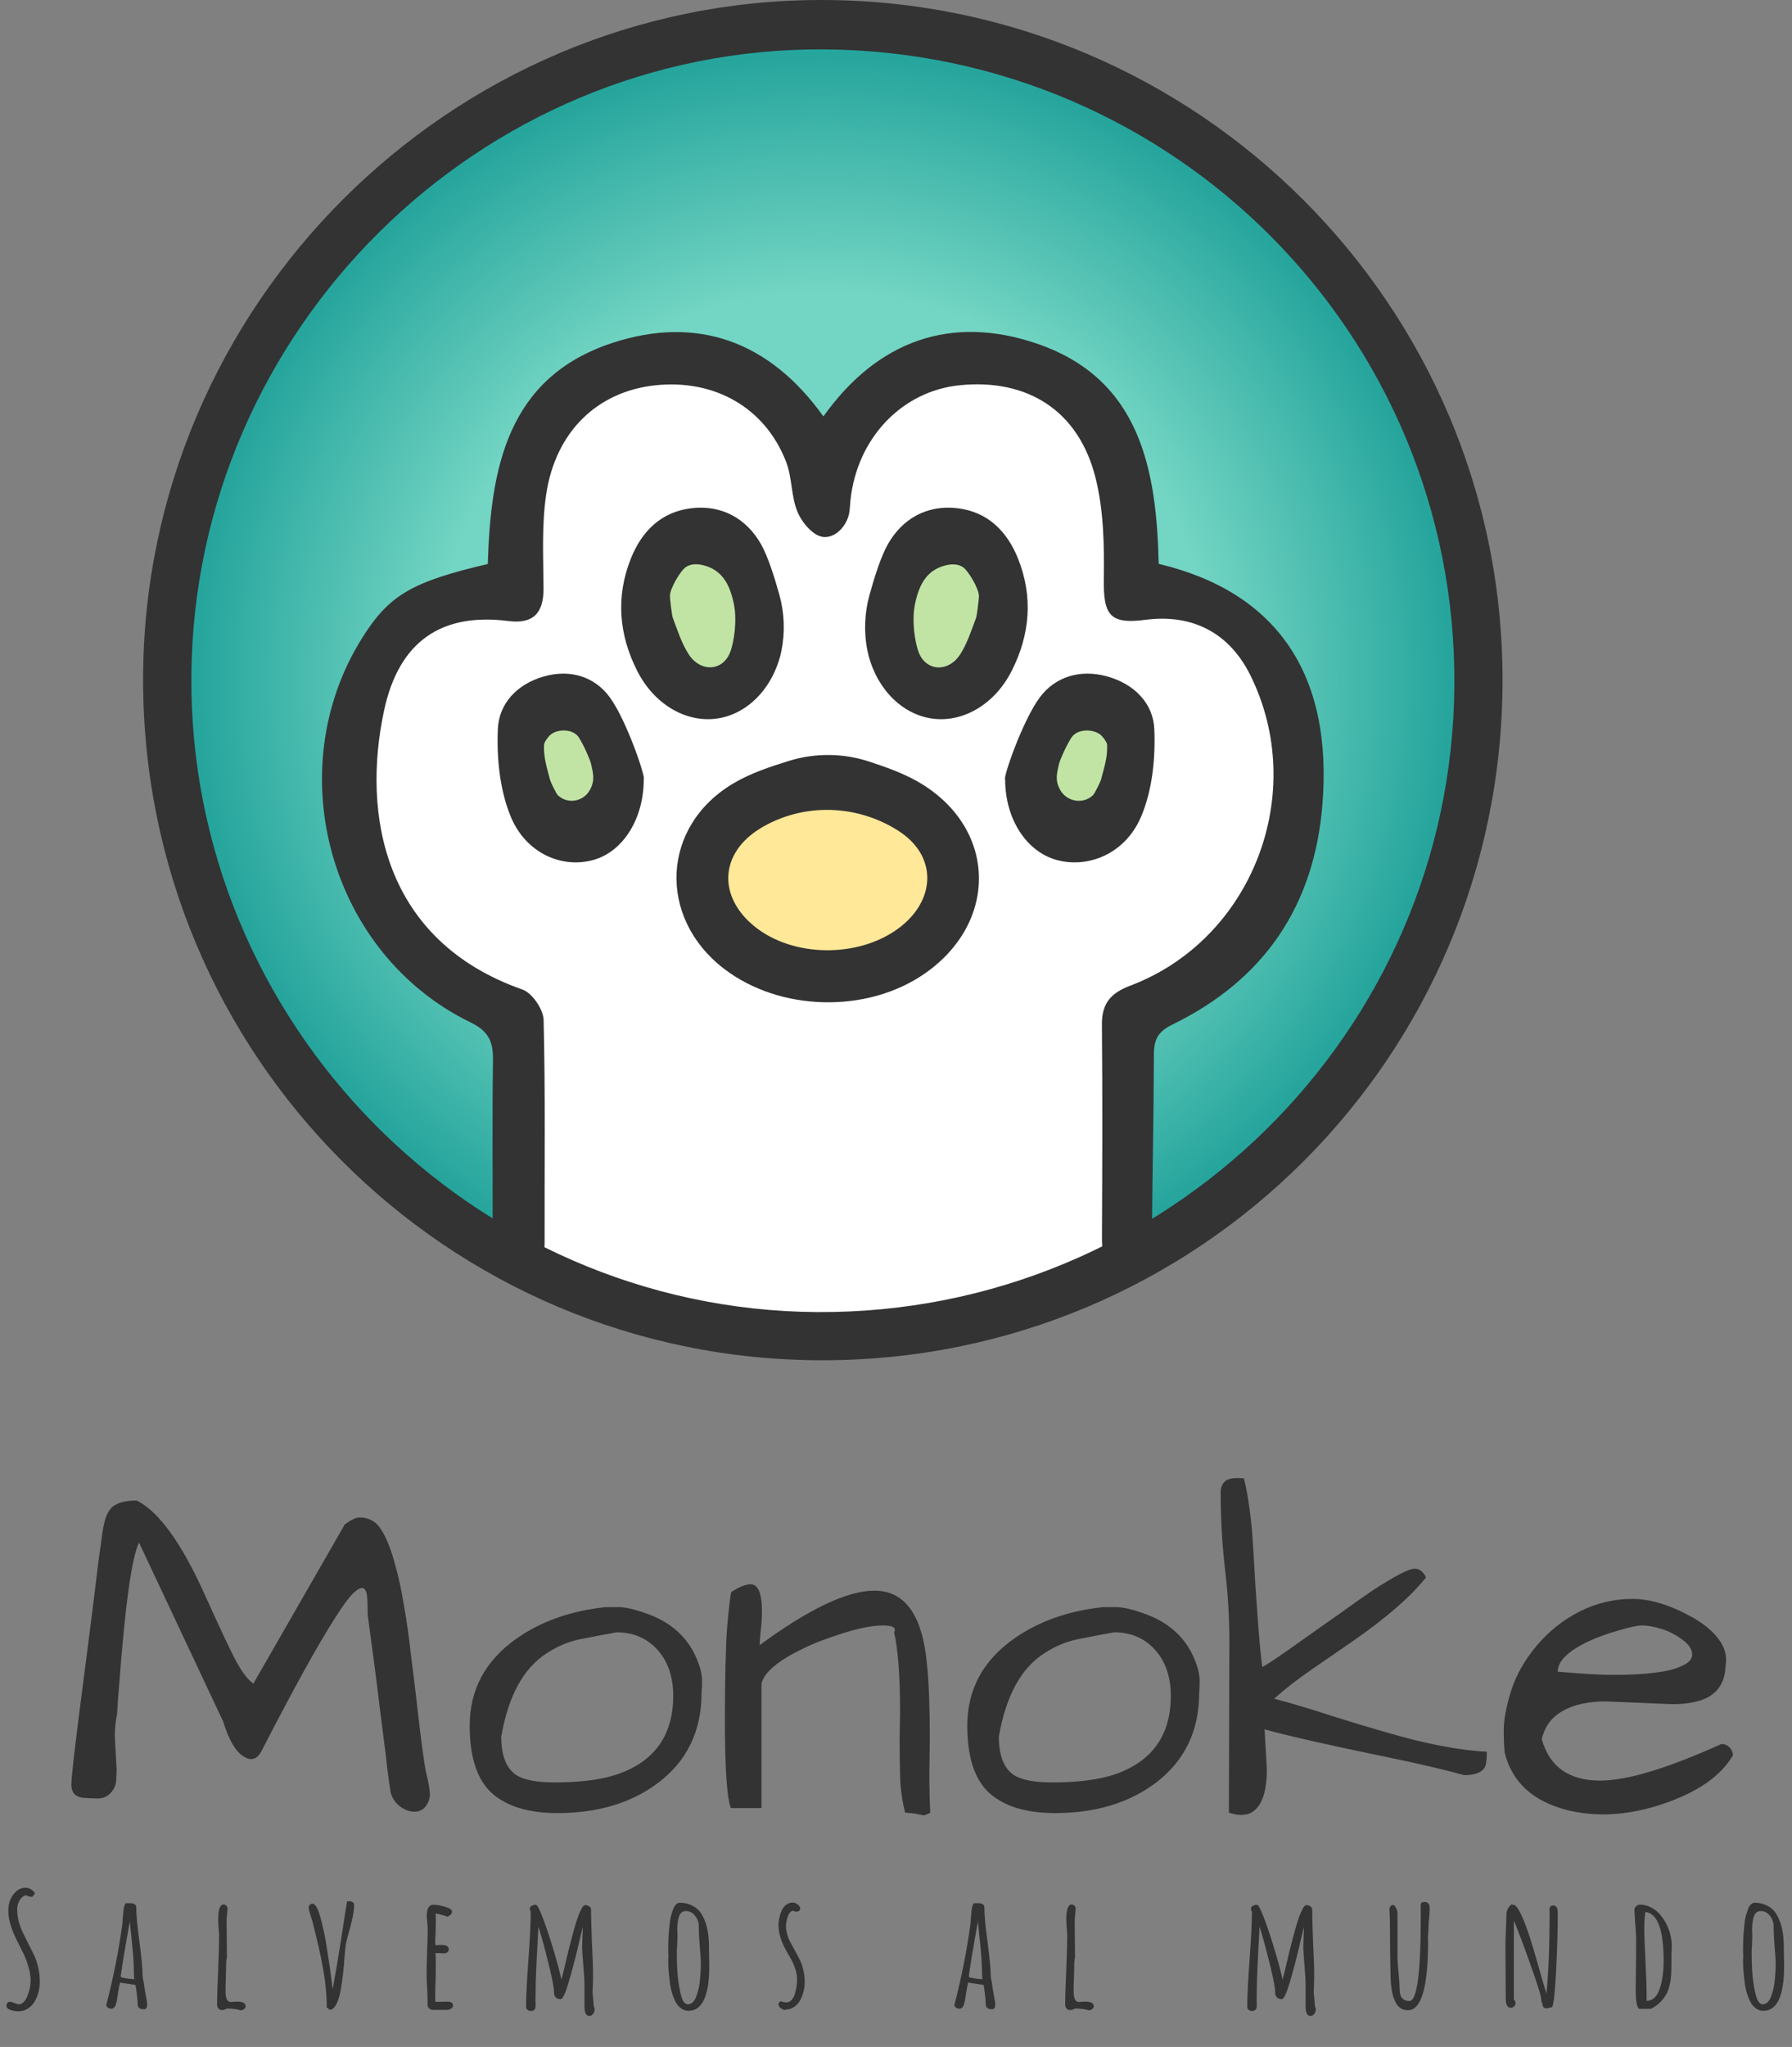 <svg width="551" height="629" viewBox="0 0 551 629" fill="none" xmlns="http://www.w3.org/2000/svg">
  <rect x="0" y="0" width="551" height="629" fill="#808080" stroke="none"/>
  <path
    d="M35.297 533.516L35.859 543.781C35.859 544.344 35.812 545.375 35.719 546.875C35.719 548.375 35.156 549.734 34.031 550.953C33 552.078 31.688 552.641 30.094 552.641C28.594 552.641 27.422 552.594 26.578 552.5C23.484 552.5 21.938 551.141 21.938 548.422C21.938 546.172 22.969 537.125 25.031 521.281C27.094 505.344 28.406 495.078 28.969 490.484C29.531 485.891 30 482.047 30.375 478.953C30.844 475.766 31.172 473.422 31.359 471.922C31.547 470.422 31.828 468.922 32.203 467.422C32.578 465.922 33.141 464.703 33.891 463.766C35.297 461.984 38.016 461.094 42.047 461.094C48.797 464.469 55.734 474.031 62.859 489.781C67.922 501.031 71.297 508.156 72.984 511.156C74.672 514.156 76.312 516.219 77.906 517.344L106.031 468.406C108 467 109.5 466.297 110.531 466.297C113.531 466.297 115.828 467.656 117.422 470.375C119.016 473.094 120.328 476.422 121.359 480.359C122.484 484.203 123.422 488.469 124.172 493.156C125.016 497.844 125.719 502.766 126.281 507.922C126.938 512.984 127.547 517.953 128.109 522.828C129.422 534.547 130.406 541.906 131.062 544.906C131.812 547.906 132.188 550.062 132.188 551.375C132.188 552.594 131.766 553.812 130.922 555.031C130.078 556.156 128.906 556.719 127.406 556.719C125.906 556.719 124.406 556.156 122.906 555.031C121.406 553.812 120.469 552.359 120.094 550.672C119.812 548.891 119.484 546.594 119.109 543.781C118.828 540.969 118.453 537.828 117.984 534.359C117.516 530.797 117.047 527.094 116.578 523.25C116.109 519.312 115.641 515.562 115.172 512C114.703 508.438 114.281 505.297 113.906 502.578C113.531 499.766 113.25 497.656 113.062 496.25C113.062 494.375 113.016 492.641 112.922 491.047C112.828 489.453 112.453 488.469 111.797 488.094C111.141 487.719 110.109 488.188 108.703 489.5C107.391 490.719 105.516 493.25 103.078 497.094C97.828 505.25 90.234 518.984 80.297 538.297C78.984 540.641 77.25 541.156 75.094 539.844C72.562 538.438 70.406 534.828 68.625 529.016L42.75 474.031C40.5 478.531 38.438 493.438 36.562 518.75C36.281 521.844 36.094 524.469 36 526.625C35.531 528.969 35.297 531.266 35.297 533.516ZM144.422 530.281C144.422 519.219 149.203 510.312 158.766 503.562C166.359 498.219 175.5 494.984 186.188 493.859C186.75 493.859 188.062 493.859 190.125 493.859C192.188 493.859 194.953 494.469 198.422 495.688C206.109 498.312 211.359 502.953 214.172 509.609C215.297 512.234 215.859 514.484 215.859 516.359C215.859 518.141 215.812 519.406 215.719 520.156C215.719 531.875 211.266 541.109 202.359 547.859C194.109 554.047 183.797 557.141 171.422 557.141C162.516 557.141 155.766 555.078 151.172 550.953C146.672 546.828 144.422 539.938 144.422 530.281ZM154.125 533.656C154.125 539.469 155.672 543.406 158.766 545.469C161.109 546.969 165.047 547.719 170.578 547.719C176.109 547.719 180.984 547.297 185.203 546.453C189.422 545.609 193.172 544.156 196.453 542.094C203.484 537.594 207 530.609 207 521.141C207 515.516 205.5 510.922 202.5 507.359C199.219 503.516 194.906 501.594 189.562 501.594C185.906 502.25 182.203 502.953 178.453 503.703C174.797 504.453 171.328 505.906 168.047 508.062C160.922 512.656 156.281 521.188 154.125 533.656ZM276.75 526.203C276.75 515.047 276.141 506.844 274.922 501.594C275.672 500.188 274.547 499.484 271.547 499.484C268.359 499.484 264.234 500.281 259.172 501.875C254.109 503.469 249.984 505.062 246.797 506.656C239.203 510.312 234.984 513.875 234.141 517.344V555.594H224.719C223.5 552.406 222.891 543.453 222.891 528.734C222.891 515.609 223.125 505.953 223.594 499.766C224.156 493.578 224.578 490.062 224.859 489.219C227.297 487.625 229.266 486.828 230.766 486.828C233.109 486.828 234.281 489.594 234.281 495.125C234.281 497.281 234.141 499.391 233.859 501.453C233.672 503.422 233.578 504.781 233.578 505.531C248.766 494.375 260.531 488.797 268.875 488.797C278.344 488.797 283.734 496.438 285.047 511.719C285.609 517.062 285.891 524.469 285.891 533.938L285.75 545.047C285.75 549.172 285.844 553.156 286.031 557C285.094 557.562 284.344 557.844 283.781 557.844C283.5 557.75 282.891 557.609 281.953 557.422C281.016 557.234 279.797 557.094 278.297 557C277.359 553.25 276.844 549.453 276.75 545.609C276.656 541.672 276.609 538.062 276.609 534.781L276.75 526.203ZM297.422 530.281C297.422 519.219 302.203 510.312 311.766 503.562C319.359 498.219 328.5 494.984 339.188 493.859C339.75 493.859 341.062 493.859 343.125 493.859C345.188 493.859 347.953 494.469 351.422 495.688C359.109 498.312 364.359 502.953 367.172 509.609C368.297 512.234 368.859 514.484 368.859 516.359C368.859 518.141 368.812 519.406 368.719 520.156C368.719 531.875 364.266 541.109 355.359 547.859C347.109 554.047 336.797 557.141 324.422 557.141C315.516 557.141 308.766 555.078 304.172 550.953C299.672 546.828 297.422 539.938 297.422 530.281ZM307.125 533.656C307.125 539.469 308.672 543.406 311.766 545.469C314.109 546.969 318.047 547.719 323.578 547.719C329.109 547.719 333.984 547.297 338.203 546.453C342.422 545.609 346.172 544.156 349.453 542.094C356.484 537.594 360 530.609 360 521.141C360 515.516 358.5 510.922 355.5 507.359C352.219 503.516 347.906 501.594 342.562 501.594C338.906 502.25 335.203 502.953 331.453 503.703C327.797 504.453 324.328 505.906 321.047 508.062C313.922 512.656 309.281 521.188 307.125 533.656ZM388.828 531.406L389.531 543.641C389.531 551.141 387.75 555.688 384.188 557.281C383.438 557.562 382.547 557.703 381.516 557.703C380.484 557.703 379.266 557.469 377.859 557L378 504.406C378 496.812 377.531 489.219 376.594 481.625C375.75 473.938 375.328 466.297 375.328 458.703C375.328 455.703 376.922 454.203 380.109 454.203H381.234C381.891 454.203 382.312 454.25 382.5 454.344C383.906 460.156 384.844 467.188 385.312 475.438C386.344 493.719 387.281 506 388.125 512.281C389.719 511.438 393.281 509.047 398.812 505.109C404.344 501.172 408.797 498.031 412.172 495.688C415.547 493.25 418.734 491 421.734 488.938C428.766 484.344 433.172 482.047 434.953 482.047C436.453 482.047 437.625 482.938 438.469 484.719C433.781 490.625 426.234 497.188 415.828 504.406C411.609 507.312 407.391 510.219 403.172 513.125C399.047 515.938 395.25 518.891 391.781 521.984C398.062 523.672 404.016 525.453 409.641 527.328C415.266 529.109 420.703 530.75 425.953 532.25C438.047 535.812 448.453 537.828 457.172 538.297C457.172 540.828 456.938 542.469 456.469 543.219C455.625 544.531 453.891 545.281 451.266 545.469H450.141C444.422 543.875 436.828 542.094 427.359 540.125C408.703 536.281 395.859 533.375 388.828 531.406ZM492.047 547.156C500.297 547.156 512.719 543.406 529.312 535.906C530.344 535.906 531.188 536.281 531.844 537.031C532.5 537.688 532.828 538.484 532.828 539.422C529.078 545.797 521.906 550.766 511.312 554.328C500.719 557.891 490.828 558.5 481.641 556.156C471.234 553.438 464.906 547.578 462.656 538.578C462.469 536.797 462.375 534.406 462.375 531.406C462.375 528.406 463.125 524.469 464.625 519.594C466.219 514.625 468.891 509.938 472.641 505.531C476.391 501.125 480.797 497.656 485.859 495.125C490.922 492.594 496.312 491.328 502.031 491.328C507.469 491.328 513.562 493.203 520.312 496.953C523.5 498.734 526.031 500.75 527.906 503C529.781 505.25 530.719 507.547 530.719 509.891C530.719 510.547 530.672 511.203 530.578 511.859C530.391 517.578 527.625 521.188 522.281 522.688C519.938 523.344 517.219 523.672 514.125 523.672L493.875 522.828C487.125 522.828 481.969 524.281 478.406 527.188C476.344 528.781 474.891 531.172 474.047 534.359C476.391 542.891 482.391 547.156 492.047 547.156ZM517.078 503.703C515.016 502.203 512.859 501.125 510.609 500.469C508.359 499.812 506.484 499.484 504.984 499.484C503.484 499.484 501.047 500 497.672 501.031C494.297 501.969 491.297 503.047 488.672 504.266C482.203 507.266 478.969 510.406 478.969 513.688C486.469 514.344 492.094 514.672 495.844 514.672C506.25 514.672 513.281 513.781 516.938 512C519.188 511.062 520.312 509.891 520.312 508.484C520.312 506.797 519.234 505.203 517.078 503.703Z"
    fill="#333333" />
  <path
    d="M5.72 618.056C4.568 618.056 3.576 617.848 2.744 617.432C2.232 617.144 1.976 616.808 1.976 616.424C1.976 616.04 2.072 615.736 2.264 615.512C2.456 615.256 2.728 615.128 3.08 615.128C3.4 615.128 3.864 615.256 4.472 615.512C5.144 615.768 5.56 615.896 5.72 615.896C6.328 615.896 6.872 615.64 7.352 615.128C7.864 614.584 8.264 613.88 8.552 613.016C9.128 611.416 9.416 609.976 9.416 608.696C9.416 607.32 9.192 605.88 8.744 604.376C8.328 602.84 7.752 601.352 7.016 599.912L6.248 598.376C5.448 596.776 4.824 595.512 4.376 594.584C3.96 593.656 3.592 592.648 3.272 591.56C2.792 590.024 2.552 588.536 2.552 587.096C2.552 585.944 2.744 584.856 3.128 583.832C3.544 582.808 4.152 581.944 4.952 581.24C5.752 580.472 6.744 580.088 7.928 580.088C8.504 580.088 9.064 580.264 9.608 580.616C10.152 580.936 10.536 581.352 10.76 581.864L9.944 582.872C9.112 582.872 8.488 582.712 8.072 582.392C7.496 582.456 6.984 582.744 6.536 583.256C6.12 583.736 5.8 584.296 5.576 584.936C5.384 585.544 5.288 586.152 5.288 586.76C5.288 587.976 5.448 589.224 5.768 590.504C6.12 591.752 6.568 592.936 7.112 594.056L10.472 600.776C11.016 601.928 11.448 603.224 11.768 604.664C12.088 606.104 12.248 607.544 12.248 608.984C12.248 611.096 11.736 613.08 10.712 614.936C10.168 615.896 9.464 616.648 8.6 617.192C7.736 617.768 6.776 618.056 5.72 618.056ZM44.486 617.432C43.751 617.432 43.206 617.32 42.855 617.096C42.502 616.872 42.327 616.456 42.327 615.848C42.327 614.888 42.166 613.256 41.846 610.952L41.654 609.944L36.903 609.224C36.711 609.96 36.438 611.448 36.087 613.688C35.895 615.256 35.59 616.296 35.175 616.808C34.95 617.096 34.63 617.24 34.215 617.24C33.831 617.24 33.478 617.128 33.158 616.904C32.839 616.648 32.678 616.344 32.678 615.992L32.775 615.752L32.822 615.56C34.934 607.336 36.535 599.224 37.623 591.224C37.623 591.096 37.639 590.888 37.67 590.6C37.703 590.28 37.734 589.832 37.767 589.256C37.862 588.072 37.959 587.128 38.054 586.424C38.182 585.72 38.374 585.192 38.63 584.84H40.263C40.711 584.84 41.094 584.952 41.414 585.176C41.734 585.368 41.895 585.656 41.895 586.04C41.895 588.472 42.23 592.088 42.903 596.888C43.542 601.816 43.862 605.272 43.862 607.256C43.862 607.448 43.943 607.944 44.102 608.744C44.263 609.48 44.343 609.96 44.343 610.184C44.343 610.408 44.502 611.368 44.822 613.064C45.111 614.6 45.255 615.592 45.255 616.04V616.088C45.255 616.792 44.998 617.24 44.486 617.432ZM41.319 608.216C41.222 607.736 41.175 607.144 41.175 606.44C41.175 603.56 40.919 599.88 40.407 595.4L39.926 590.408C38.55 597.928 37.606 603.608 37.094 607.448C37.575 607.768 38.983 608.024 41.319 608.216ZM74.046 617.768C72.894 617.384 71.47 617.192 69.774 617.192C69.262 617.512 68.718 617.672 68.142 617.672C67.758 617.672 67.422 617.496 67.134 617.144C66.878 616.824 66.75 616.472 66.75 616.088C66.75 613.4 66.862 609.816 67.086 605.336C67.278 600.568 67.374 597 67.374 594.632V594.296C67.182 592.28 67.086 590.776 67.086 589.784C67.086 586.744 67.646 585.224 68.766 585.224C69.086 585.224 69.358 585.352 69.582 585.608C69.838 585.832 69.966 586.104 69.966 586.424C69.966 586.808 69.918 587.416 69.822 588.248C69.726 589.048 69.678 589.656 69.678 590.072C69.678 592.216 69.694 594.152 69.726 595.88C69.758 597.576 69.774 599.496 69.774 601.64C69.614 602.12 69.534 602.792 69.534 603.656V604.232L69.438 608.024C69.374 609.144 69.342 610.424 69.342 611.864C69.342 614.072 69.87 615.176 70.926 615.176C70.99 615.176 71.086 615.176 71.214 615.176C71.374 615.144 71.582 615.128 71.838 615.128C72.126 615.096 72.494 615.08 72.942 615.08C74.67 615.08 75.534 615.56 75.534 616.52C75.534 616.84 75.39 617.112 75.102 617.336C74.814 617.56 74.462 617.704 74.046 617.768ZM100.474 616.856C100.474 613.176 100.122 609.368 99.418 605.432C98.746 601.496 97.674 596.68 96.202 590.984C96.138 590.664 95.994 590.168 95.77 589.496C95.194 587.704 94.906 586.568 94.906 586.088C94.906 585.8 95.018 585.544 95.242 585.32C95.498 585.096 95.77 584.984 96.058 584.984C96.538 584.984 96.986 585.384 97.402 586.184C97.818 586.952 98.202 587.992 98.554 589.304C98.906 590.584 99.29 592.184 99.706 594.104C100.09 595.928 100.554 598.728 101.098 602.504L101.386 604.376L101.962 608.648C102.09 609.832 102.202 610.68 102.298 611.192C102.97 607.672 103.834 602.584 104.89 595.928C105.754 590.232 106.362 586.344 106.714 584.264H107.77C108.058 584.264 108.314 584.376 108.538 584.6C108.762 584.792 108.874 585.032 108.874 585.32C108.874 586.472 108.73 587.72 108.442 589.064C108.186 590.376 107.786 591.96 107.242 593.816C106.794 595.416 106.49 596.616 106.33 597.416C106.202 598.216 106.074 599.48 105.946 601.208C105.69 605.08 105.29 608.552 104.746 611.624C104.394 613.48 103.93 614.936 103.354 615.992C102.778 617.048 102.122 617.576 101.386 617.576L100.474 616.856ZM133.141 617.624C132.725 617.624 132.341 617.48 131.989 617.192C131.669 616.904 131.493 616.552 131.461 616.136V614.888V613.928C131.429 613.64 131.413 613.304 131.413 612.92C131.413 612.248 131.365 611.224 131.269 609.848L131.173 606.776C131.173 605.208 131.221 602.872 131.317 599.768C131.445 596.984 131.509 594.648 131.509 592.76C131.509 592.312 131.461 591.64 131.365 590.744C131.269 589.816 131.221 589.144 131.221 588.728C131.221 586.456 131.893 585.32 133.237 585.32C134.293 585.32 135.509 585.528 136.885 585.944C138.293 586.36 138.997 586.856 138.997 587.432C138.997 587.752 138.853 588.056 138.565 588.344C138.309 588.6 137.989 588.808 137.605 588.968C136.261 588.488 135.045 588.168 133.957 588.008C133.989 588.488 134.005 589.176 134.005 590.072C134.005 591.352 133.989 592.504 133.957 593.528C133.861 595.064 133.813 596.216 133.813 596.984L133.957 597.752L134.725 597.704C134.981 597.672 135.301 597.656 135.685 597.656C137.221 597.656 137.989 598.104 137.989 599C137.989 599.352 137.845 599.656 137.557 599.912C137.269 600.136 136.901 600.248 136.453 600.248C135.877 600.248 135.429 600.216 135.109 600.152H133.909C133.973 600.984 134.005 602.2 134.005 603.8C134.005 605.4 133.989 606.84 133.957 608.12C133.861 610.072 133.813 611.528 133.813 612.488C133.813 614.28 133.845 615.176 133.909 615.176L135.493 615.128C136.037 615.096 136.693 615.08 137.461 615.08C138.677 615.08 139.285 615.464 139.285 616.232C139.285 616.68 139.077 617.016 138.661 617.24C138.277 617.496 137.797 617.624 137.221 617.624H133.141ZM181.198 619.496C180.206 619.496 179.71 618.504 179.71 616.52V613.448V610.376C179.71 608.776 179.598 606.68 179.374 604.088C179.118 601.176 178.99 599.176 178.99 598.088L179.086 595.112C179.15 594.248 179.182 593.272 179.182 592.184C179.054 592.6 178.526 594.808 177.598 598.808C176.67 602.68 175.71 606.264 174.718 609.56C173.758 612.728 172.974 614.312 172.366 614.312C171.758 614.312 171.262 614.136 170.878 613.784C170.526 613.4 170.35 612.888 170.35 612.248C170.35 610.84 169.774 607.848 168.622 603.272C167.502 598.696 166.478 594.952 165.55 592.04L165.262 597.464C165.006 602.04 164.83 605.848 164.734 608.888C164.67 611.832 164.638 613.848 164.638 614.936C164.638 615.192 164.654 615.432 164.686 615.656V616.328C164.686 616.872 164.574 617.272 164.35 617.528C164.126 617.816 163.71 617.96 163.102 617.96C162.782 617.96 162.478 617.832 162.19 617.576C161.902 617.352 161.758 617.096 161.758 616.808C161.758 613.544 161.998 608.648 162.478 602.12C162.958 595.592 163.198 590.696 163.198 587.432C163.006 587.144 162.91 586.84 162.91 586.52C162.91 586.136 163.086 585.848 163.438 585.656C163.822 585.432 164.27 585.32 164.782 585.32C165.198 585.32 165.966 586.824 167.086 589.832C168.206 592.84 169.326 596.248 170.446 600.056C171.566 603.864 172.286 606.616 172.606 608.312C172.862 607.448 173.07 606.648 173.23 605.912L173.518 604.76C174.542 600.28 175.566 596.232 176.59 592.616C177.198 590.408 177.79 588.68 178.366 587.432C178.942 586.088 179.47 585.416 179.95 585.416C180.398 585.416 180.798 585.544 181.15 585.8C181.534 586.024 181.726 586.328 181.726 586.712C181.726 589.016 181.822 592.472 182.014 597.08C182.238 601.368 182.35 604.696 182.35 607.064L182.302 609.608L182.206 612.152C182.206 612.536 182.254 613.112 182.35 613.88L182.494 615.56C182.526 615.848 182.542 616.072 182.542 616.232C182.574 616.392 182.59 616.488 182.59 616.52C182.75 616.936 182.83 617.24 182.83 617.432C182.83 617.976 182.67 618.456 182.35 618.872C182.03 619.288 181.646 619.496 181.198 619.496ZM211.656 617.912C210.824 617.912 210.056 617.64 209.352 617.096C208.648 616.584 208.072 615.88 207.624 614.984C206.696 613.032 206.12 610.904 205.896 608.6C205.608 606.424 205.464 604.328 205.464 602.312C205.464 601.928 205.48 601.608 205.512 601.352V600.488C205.512 600.328 205.496 600.248 205.464 600.248V599.384L205.512 596.024C205.544 595 205.672 593.368 205.896 591.128C206.056 589.592 206.424 588.104 207 586.664C207.224 586.024 207.512 585.544 207.864 585.224C208.216 584.872 208.616 584.696 209.064 584.696C210.344 584.696 211.496 584.936 212.52 585.416C213.544 585.864 214.408 586.504 215.112 587.336C215.752 588.136 216.296 589.128 216.744 590.312C217.192 591.464 217.512 592.696 217.704 594.008C217.896 595.352 217.992 596.776 217.992 598.28V598.664C217.992 599.656 218.008 600.552 218.04 601.352L218.088 604.088C218.088 613.304 215.944 617.912 211.656 617.912ZM211.464 615.896C212.04 615.896 212.568 615.672 213.048 615.224C213.528 614.744 213.896 614.104 214.152 613.304C214.76 611.672 215.128 609.912 215.256 608.024C215.416 606.392 215.496 604.984 215.496 603.8C215.496 602.36 215.384 600.472 215.16 598.136C214.968 595.672 214.872 593.832 214.872 592.616V591.752C214.808 590.536 214.392 589.48 213.624 588.584C212.888 587.688 211.976 587.24 210.888 587.24C209.8 587.24 209.08 587.864 208.728 589.112C208.408 590.104 208.248 591.384 208.248 592.952C208.248 593.56 208.264 594.072 208.296 594.488V595.784L208.2 597.992C208.136 598.664 208.104 599.4 208.104 600.2C208.104 601.928 208.152 603.64 208.248 605.336C208.376 607.736 208.696 610.072 209.208 612.344C209.72 614.712 210.472 615.896 211.464 615.896ZM241.481 617.672C240.905 617.576 240.409 617.368 239.993 617.048C239.609 616.728 239.385 616.312 239.321 615.8L239.849 614.984C240.041 614.984 240.345 615.048 240.761 615.176C241.241 615.272 241.609 615.32 241.865 615.32C242.441 615.32 242.953 615.064 243.401 614.552C243.881 614.04 244.233 613.368 244.457 612.536C244.873 611 245.081 609.624 245.081 608.408C245.081 606.296 244.409 604.072 243.065 601.736L242.537 600.824C241.929 599.768 241.417 598.824 241.001 597.992C240.585 597.16 240.233 596.264 239.945 595.304C239.561 594.056 239.369 592.808 239.369 591.56C239.369 590.152 239.689 588.68 240.329 587.144C240.649 586.408 241.097 585.816 241.673 585.368C242.281 584.888 242.953 584.648 243.689 584.648C244.265 584.648 244.793 584.84 245.273 585.224C245.785 585.576 246.041 586.008 246.041 586.52C246.041 586.808 245.929 587.032 245.705 587.192C245.481 587.352 245.209 587.432 244.889 587.432C244.537 587.432 244.201 587.336 243.881 587.144C243.177 587.176 242.617 587.8 242.201 589.016C241.849 590.136 241.673 591.064 241.673 591.8C241.673 592.728 241.817 593.672 242.105 594.632C242.393 595.56 242.761 596.408 243.209 597.176L244.265 599.096L245.945 602.264C246.393 603.16 246.745 604.2 247.001 605.384C247.289 606.568 247.433 607.768 247.433 608.984C247.433 610.936 246.985 612.792 246.089 614.552C245.641 615.448 245.001 616.168 244.169 616.712C243.369 617.256 242.473 617.528 241.481 617.528V617.672ZM305.258 617.432C304.522 617.432 303.978 617.32 303.626 617.096C303.274 616.872 303.098 616.456 303.098 615.848C303.098 614.888 302.938 613.256 302.618 610.952L302.426 609.944L297.674 609.224C297.482 609.96 297.21 611.448 296.858 613.688C296.666 615.256 296.362 616.296 295.946 616.808C295.722 617.096 295.402 617.24 294.986 617.24C294.602 617.24 294.25 617.128 293.93 616.904C293.61 616.648 293.45 616.344 293.45 615.992L293.546 615.752L293.594 615.56C295.706 607.336 297.306 599.224 298.394 591.224C298.394 591.096 298.41 590.888 298.442 590.6C298.474 590.28 298.506 589.832 298.538 589.256C298.634 588.072 298.73 587.128 298.826 586.424C298.954 585.72 299.146 585.192 299.402 584.84H301.034C301.482 584.84 301.866 584.952 302.186 585.176C302.506 585.368 302.666 585.656 302.666 586.04C302.666 588.472 303.002 592.088 303.674 596.888C304.314 601.816 304.634 605.272 304.634 607.256C304.634 607.448 304.714 607.944 304.874 608.744C305.034 609.48 305.114 609.96 305.114 610.184C305.114 610.408 305.274 611.368 305.594 613.064C305.882 614.6 306.026 615.592 306.026 616.04V616.088C306.026 616.792 305.77 617.24 305.258 617.432ZM302.09 608.216C301.994 607.736 301.946 607.144 301.946 606.44C301.946 603.56 301.69 599.88 301.178 595.4L300.698 590.408C299.322 597.928 298.378 603.608 297.866 607.448C298.346 607.768 299.754 608.024 302.09 608.216ZM334.818 617.768C333.666 617.384 332.242 617.192 330.546 617.192C330.034 617.512 329.49 617.672 328.914 617.672C328.53 617.672 328.194 617.496 327.906 617.144C327.65 616.824 327.522 616.472 327.522 616.088C327.522 613.4 327.634 609.816 327.858 605.336C328.05 600.568 328.146 597 328.146 594.632V594.296C327.954 592.28 327.858 590.776 327.858 589.784C327.858 586.744 328.418 585.224 329.538 585.224C329.858 585.224 330.13 585.352 330.354 585.608C330.61 585.832 330.738 586.104 330.738 586.424C330.738 586.808 330.69 587.416 330.594 588.248C330.498 589.048 330.45 589.656 330.45 590.072C330.45 592.216 330.466 594.152 330.498 595.88C330.53 597.576 330.546 599.496 330.546 601.64C330.386 602.12 330.306 602.792 330.306 603.656V604.232L330.21 608.024C330.146 609.144 330.114 610.424 330.114 611.864C330.114 614.072 330.642 615.176 331.698 615.176C331.762 615.176 331.858 615.176 331.986 615.176C332.146 615.144 332.354 615.128 332.61 615.128C332.898 615.096 333.266 615.08 333.714 615.08C335.442 615.08 336.306 615.56 336.306 616.52C336.306 616.84 336.162 617.112 335.874 617.336C335.586 617.56 335.234 617.704 334.818 617.768ZM402.939 619.496C401.947 619.496 401.451 618.504 401.451 616.52V613.448V610.376C401.451 608.776 401.339 606.68 401.115 604.088C400.859 601.176 400.731 599.176 400.731 598.088L400.827 595.112C400.891 594.248 400.923 593.272 400.923 592.184C400.795 592.6 400.267 594.808 399.339 598.808C398.411 602.68 397.451 606.264 396.459 609.56C395.499 612.728 394.715 614.312 394.107 614.312C393.499 614.312 393.003 614.136 392.619 613.784C392.267 613.4 392.091 612.888 392.091 612.248C392.091 610.84 391.515 607.848 390.363 603.272C389.243 598.696 388.219 594.952 387.291 592.04L387.003 597.464C386.747 602.04 386.571 605.848 386.475 608.888C386.411 611.832 386.379 613.848 386.379 614.936C386.379 615.192 386.395 615.432 386.427 615.656V616.328C386.427 616.872 386.315 617.272 386.091 617.528C385.867 617.816 385.451 617.96 384.843 617.96C384.523 617.96 384.219 617.832 383.931 617.576C383.643 617.352 383.499 617.096 383.499 616.808C383.499 613.544 383.739 608.648 384.219 602.12C384.699 595.592 384.939 590.696 384.939 587.432C384.747 587.144 384.651 586.84 384.651 586.52C384.651 586.136 384.827 585.848 385.179 585.656C385.563 585.432 386.011 585.32 386.523 585.32C386.939 585.32 387.707 586.824 388.827 589.832C389.947 592.84 391.067 596.248 392.187 600.056C393.307 603.864 394.027 606.616 394.347 608.312C394.603 607.448 394.811 606.648 394.971 605.912L395.259 604.76C396.283 600.28 397.307 596.232 398.331 592.616C398.939 590.408 399.531 588.68 400.107 587.432C400.683 586.088 401.211 585.416 401.691 585.416C402.139 585.416 402.539 585.544 402.891 585.8C403.275 586.024 403.467 586.328 403.467 586.712C403.467 589.016 403.563 592.472 403.755 597.08C403.979 601.368 404.091 604.696 404.091 607.064L404.043 609.608L403.947 612.152C403.947 612.536 403.995 613.112 404.091 613.88L404.235 615.56C404.267 615.848 404.283 616.072 404.283 616.232C404.315 616.392 404.331 616.488 404.331 616.52C404.491 616.936 404.571 617.24 404.571 617.432C404.571 617.976 404.411 618.456 404.091 618.872C403.771 619.288 403.387 619.496 402.939 619.496ZM432.917 617.72C432.149 617.72 431.461 617.544 430.853 617.192C430.245 616.872 429.749 616.392 429.365 615.752C428.597 614.408 428.101 612.888 427.877 611.192C427.653 609.72 427.541 607.96 427.541 605.912C427.445 602.456 427.397 598.232 427.397 593.24L427.349 589.544C427.317 589.352 427.301 589.032 427.301 588.584C427.237 587.368 427.205 586.632 427.205 586.376C427.493 585.704 427.829 585.368 428.213 585.368C428.597 585.368 428.933 585.656 429.221 586.232C429.541 586.808 429.701 587.432 429.701 588.104V601.16C429.701 602.44 429.813 604.136 430.037 606.248C430.261 608.872 430.373 610.568 430.373 611.336C430.373 613.704 431.381 614.888 433.397 614.888C435.701 614.888 436.853 606.28 436.853 589.064V586.376V585.944C436.821 585.848 436.805 585.72 436.805 585.56C436.805 585.176 436.885 584.904 437.045 584.744C437.237 584.552 437.589 584.456 438.101 584.456C438.517 584.456 438.837 584.584 439.061 584.84C439.317 585.064 439.477 585.336 439.541 585.656C439.573 585.848 439.589 586.216 439.589 586.76C439.589 587.272 439.541 588.088 439.445 589.208C439.317 590.136 439.253 590.936 439.253 591.608C439.253 592.344 439.221 593 439.157 593.576L439.061 595.592V595.976C439.093 596.104 439.109 596.248 439.109 596.408C439.109 610.616 437.045 617.72 432.917 617.72ZM475.509 617.144C475.125 617.144 474.837 617.048 474.645 616.856C474.453 616.632 474.309 616.264 474.213 615.752L473.925 614.84V614.744V614.6C473.925 613.544 472.821 609.944 470.613 603.8C468.437 597.656 466.725 593.112 465.477 590.168V614.312L465.669 614.648C465.701 614.712 465.765 614.824 465.861 614.984C465.957 615.144 466.005 615.304 466.005 615.464C466.005 615.88 465.861 616.232 465.573 616.52C465.285 616.808 464.933 616.952 464.517 616.952C463.493 616.952 462.981 615.976 462.981 614.024L462.933 605.816C462.901 603.352 462.885 600.6 462.885 597.56C462.885 596.536 462.933 595.048 463.029 593.096C463.125 591.08 463.173 589.592 463.173 588.632C463.173 587.128 463.749 585.944 464.901 585.08V585.368C465.093 585.304 465.221 585.272 465.285 585.272C466.021 585.272 466.949 586.552 468.069 589.112C468.965 591.16 469.765 593.32 470.469 595.592C471.205 597.864 472.165 601.096 473.349 605.288L473.829 607.016C474.565 609.608 475.125 611.464 475.509 612.584C476.149 605.704 476.469 597.576 476.469 588.2V587.576C476.437 587.384 476.421 587.176 476.421 586.952C476.421 585.992 476.805 585.512 477.573 585.512C478.021 585.512 478.357 585.688 478.581 586.04C478.837 586.392 478.965 586.84 478.965 587.384V590.984C478.901 595.912 478.709 601.256 478.389 607.016C478.069 612.776 477.685 616.024 477.237 616.76C476.309 617.016 475.733 617.144 475.509 617.144ZM504.19 617.288C503.358 617.288 502.942 615.192 502.942 611L503.038 603.416C503.07 601.176 503.086 598.664 503.086 595.88C503.086 594.856 502.99 593.272 502.798 591.128C502.638 588.792 502.558 587.368 502.558 586.856C502.558 586.44 502.734 586.072 503.086 585.752C503.438 585.432 503.822 585.272 504.238 585.272C505.358 585.272 506.43 585.528 507.454 586.04C508.51 586.52 509.438 587.208 510.238 588.104C511.934 590.056 513.054 592.2 513.598 594.536C513.886 595.72 514.03 596.888 514.03 598.04C514.03 598.456 514.014 598.84 513.982 599.192L513.934 600.488V603.128C513.934 605.176 513.87 606.792 513.742 607.976C513.55 609.576 513.182 611 512.638 612.248C511.998 613.592 511.07 614.792 509.854 615.848C509.278 616.328 508.542 616.808 507.646 617.288H504.19ZM506.302 614.84C506.942 614.84 507.534 614.68 508.078 614.36C508.622 614.008 509.086 613.544 509.47 612.968C509.79 612.456 510.078 611.816 510.334 611.048C510.622 610.248 510.83 609.48 510.958 608.744C511.246 607.304 511.422 605.832 511.486 604.328C511.518 603.944 511.534 603.384 511.534 602.648C511.534 592.984 509.662 587.944 505.918 587.528C505.694 588.968 505.582 590.632 505.582 592.52C505.582 594.536 505.71 598.056 505.966 603.08C506.19 607.528 506.302 611.064 506.302 613.688V614.84ZM542.143 617.912C541.311 617.912 540.543 617.64 539.839 617.096C539.135 616.584 538.559 615.88 538.111 614.984C537.183 613.032 536.607 610.904 536.383 608.6C536.095 606.424 535.951 604.328 535.951 602.312C535.951 601.928 535.967 601.608 535.999 601.352V600.488C535.999 600.328 535.983 600.248 535.951 600.248V599.384L535.999 596.024C536.031 595 536.159 593.368 536.383 591.128C536.543 589.592 536.911 588.104 537.487 586.664C537.711 586.024 537.999 585.544 538.351 585.224C538.703 584.872 539.103 584.696 539.551 584.696C540.831 584.696 541.983 584.936 543.007 585.416C544.031 585.864 544.895 586.504 545.599 587.336C546.239 588.136 546.783 589.128 547.231 590.312C547.679 591.464 547.999 592.696 548.191 594.008C548.383 595.352 548.479 596.776 548.479 598.28V598.664C548.479 599.656 548.495 600.552 548.527 601.352L548.575 604.088C548.575 613.304 546.431 617.912 542.143 617.912ZM541.951 615.896C542.527 615.896 543.055 615.672 543.535 615.224C544.015 614.744 544.383 614.104 544.639 613.304C545.247 611.672 545.615 609.912 545.743 608.024C545.903 606.392 545.983 604.984 545.983 603.8C545.983 602.36 545.871 600.472 545.647 598.136C545.455 595.672 545.359 593.832 545.359 592.616V591.752C545.295 590.536 544.879 589.48 544.111 588.584C543.375 587.688 542.463 587.24 541.375 587.24C540.287 587.24 539.567 587.864 539.215 589.112C538.895 590.104 538.735 591.384 538.735 592.952C538.735 593.56 538.751 594.072 538.783 594.488V595.784L538.687 597.992C538.623 598.664 538.591 599.4 538.591 600.2C538.591 601.928 538.639 603.64 538.735 605.336C538.863 607.736 539.183 610.072 539.695 612.344C540.207 614.712 540.959 615.896 541.951 615.896Z"
    fill="#333333" />
  <circle cx="253" cy="209" r="200" fill="#6FBFA2" />
  <circle cx="253" cy="209" r="200" fill="#FFF67D" />
  <circle cx="253" cy="209" r="200" fill="#F2E59F" />
  <circle cx="253" cy="209" r="200" fill="#F2B694" />
  <circle cx="253" cy="209" r="200" fill="url(#paint0_radial_515:93)" />
  <path
    d="M159.093 389.395V316.29L125.036 289.251L104 252.197L112.514 212.641L134.552 184.6H159.093V153.055L172.616 122.01L198.66 115H229.712L254.254 153.055L260.264 130.022L286.809 115H322.87L345.408 137.032V184.6H370.951L385.976 197.619L400 244.186L385.976 289.251L345.408 316.29V389.395C286.308 425.447 231.716 426.949 159.093 389.395Z"
    fill="white" stroke="white" />
  <path d="M178.995 218.499H165.495L159.494 234L165.495 251.501H186.496V234L178.995 218.499Z" fill="#C1E4A5" />
  <path d="M222.998 167.495H206.997L198.997 187.997L206.997 203.498L222.998 209.498L232.999 187.997L222.998 167.495Z"
    fill="#C1E4A5" />
  <path d="M300.003 167.495H288.002L272.501 187.997L278.002 209.498H304.503L309.004 183.496L300.003 167.495Z"
    fill="#C1E4A5" />
  <path d="M347.006 225.999L333.505 216.999L320.004 232.5V250.501L333.505 254.501L347.006 244V225.999Z"
    fill="#C1E4A5" />
  <path d="M222.998 167.495H206.997L198.997 187.997L206.997 203.498L222.998 209.498L232.999 187.997L222.998 167.495Z"
    stroke="#333333" />
  <path d="M300.003 167.495H288.002L272.501 187.997L278.002 209.498H304.503L309.004 183.496L300.003 167.495Z"
    stroke="#333333" />
  <path d="M347.006 225.999L333.505 216.999L320.004 232.5V250.501L333.505 254.501L347.006 244V225.999Z"
    stroke="#333333" />
  <path d="M257.284 237L228.097 247.079L213 261.189L221.052 285.378L257.284 301L291 285.378V261.189L257.284 237Z"
    fill="#6FBFA2" />
  <path d="M257.284 237L228.097 247.079L213 261.189L221.052 285.378L257.284 301L291 285.378V261.189L257.284 237Z"
    fill="#FFF67D" />
  <path d="M257.284 237L228.097 247.079L213 261.189L221.052 285.378L257.284 301L291 285.378V261.189L257.284 237Z"
    fill="#FFE898" />
  <path
    d="M149.989 173.313C150.863 144.089 155.848 115.981 188.367 105.353C214.282 96.884 236.572 104.752 253.175 127.968C269.964 104.437 292.656 96.713 318.714 105.553C350.616 116.381 355.602 144.246 356.275 173.27C392.676 181.91 409.852 207.3 406.614 247.224C404.079 278.536 388.593 301.152 360.401 314.884C356.06 317.001 354.814 319.461 354.799 323.967C354.756 342.992 354.298 362.017 354.183 381.042C354.14 386.635 352.35 391.083 346.29 390.898C340.202 390.726 338.798 385.991 338.827 380.527C338.927 358.612 339.013 336.698 338.812 314.798C338.755 308.375 341.534 305.157 347.436 302.925C385.055 288.764 402.417 243.705 384.453 207.486C378.021 194.526 366.732 188.576 352.178 190.464C341.291 191.88 339.228 189.091 339.4 177.905C339.557 167.505 339.357 156.72 336.821 146.721C331.635 126.208 315.992 116.31 295.163 118.37C277.328 120.143 263.518 134.634 261.498 153.716C261.355 155.132 261.312 156.748 261.068 157.878C260.338 161.354 257.301 165.131 253.462 165.031C250.253 164.959 246.686 160.725 245.282 157.464C243.205 152.643 243.62 146.778 241.686 141.843C235.182 125.193 219.639 116.424 201.36 118.413C183.697 120.329 170.804 132.631 167.939 151.942C166.535 161.397 167.065 171.167 167.122 180.794C167.165 188.49 163.899 191.794 156.307 190.836C135.678 188.204 122.671 197.144 118.115 218.243C111.182 250.314 118.001 289.122 160.633 304.07C163.641 305.128 167.079 310.178 167.151 313.453C167.71 336.197 167.395 358.97 167.452 381.743C167.466 387.121 165.217 390.897 159.731 390.998C153.728 391.112 151.45 387.093 151.479 381.371C151.536 362.875 151.307 344.38 151.579 325.884C151.665 320.205 150.362 316.929 144.646 314.154C101.355 293.084 85.711 236.667 111.468 195.857C119.662 182.868 126.653 178.749 149.989 173.313Z"
    fill="#333333" />
  <path
    d="M242.57 233.821C250.62 231.326 259.244 231.397 267.25 234.022C273.134 235.958 278.758 237.979 283.723 241.091C306.681 255.489 306.61 283.682 284.397 299.127C266.619 311.502 239.772 310.857 222.582 297.664C202.077 281.918 203.254 253.682 225.753 240.575C230.876 237.592 236.587 235.671 242.57 233.821ZM272.732 253.295C261.253 247.473 247.635 247.344 236.171 253.209C235.008 253.797 233.889 254.442 232.827 255.159C220.659 263.305 221.19 276.77 233.071 285.503C245.297 294.48 265.156 294.108 277.036 284.686C287.511 276.369 288.085 263.534 277.108 255.891C275.716 254.915 274.253 254.069 272.732 253.295Z"
    fill="#333333" />
  <path
    d="M239.649 182.805C241.199 188.401 241.426 194.299 240.274 199.995C240.161 200.541 240.047 201.043 239.933 201.488C237.032 212.379 229.039 219.913 219.767 220.888C210.494 221.878 201.051 216.225 195.959 206.223C190.257 195.016 189.29 183.321 194.011 171.554C197.396 163.131 203.412 157.205 212.727 156.157C222.085 155.096 229.622 159.472 234.045 167.307C236.164 171.081 238.212 177.624 239.649 182.805ZM225.612 185.416C224.374 179.533 221.999 175.099 216.197 173.678C214.334 173.219 212.499 173.248 210.992 174.18C209.228 175.285 206.014 180.867 205.986 183.063C205.972 184.168 206.626 189.204 206.853 189.793C208.475 194.198 209.698 197.843 211.703 200.971C215.329 206.668 222.369 206.41 224.616 200.139C225.555 197.556 226.778 190.941 225.612 185.416Z"
    fill="#333333" />
  <path
    d="M197.94 239.504C197.94 251.577 191.603 261.707 182.429 264.265C172.917 266.923 161.767 262.35 157.039 250.934C153.666 242.79 152.707 233.002 153.073 224.058C153.398 216.171 159.001 210.227 167.159 207.884C175.373 205.526 182.909 207.955 187.538 214.328C192.774 221.558 198.66 239.132 197.94 239.504ZM181.484 242.547C182.881 239.918 182.5 237.975 181.695 234.588C181.399 233.331 179.48 228.945 177.998 226.644C176.318 224.03 171.802 223.829 169.346 225.716C168.626 226.258 167.3 228.059 167.272 228.873C167.102 232.96 168.274 236.203 169.12 239.618C169.276 240.247 170.983 243.861 171.534 244.376C174.554 247.248 179.466 246.348 181.427 242.661L181.484 242.547Z"
    fill="#333333" />
  <path
    d="M272.959 167.307C277.381 159.458 284.917 155.096 294.272 156.158C303.571 157.205 309.585 163.132 312.984 171.555C317.718 183.321 316.737 195.016 311.036 206.223C305.946 216.225 296.505 221.878 287.234 220.888C277.978 219.898 269.973 212.365 267.073 201.488C266.959 201.043 266.845 200.541 266.732 199.995C265.566 194.299 265.807 188.415 267.357 182.805C268.779 177.639 270.826 171.096 272.959 167.307ZM282.372 200.182C284.632 206.438 291.656 206.711 295.282 201.014C297.287 197.872 298.509 194.227 300.13 189.836C300.358 189.233 301.012 184.197 300.998 183.106C300.969 180.911 297.756 175.329 295.993 174.224C294.486 173.277 292.651 173.262 290.789 173.722C284.988 175.142 282.613 179.576 281.376 185.459C280.21 190.955 281.433 197.57 282.372 200.182Z"
    fill="#333333" />
  <path
    d="M319.694 214.328C324.412 207.955 332.13 205.526 340.526 207.884C348.865 210.227 354.592 216.186 354.924 224.058C355.299 233.003 354.333 242.791 350.87 250.935C346.037 262.337 334.64 266.924 324.916 264.266C315.539 261.694 309.047 251.578 309.061 239.504C308.326 239.133 314.342 221.558 319.694 214.328ZM325.941 242.662C327.946 246.363 332.967 247.263 336.054 244.377C336.617 243.848 338.362 240.233 338.521 239.619C339.387 236.189 340.584 232.96 340.411 228.874C340.382 228.059 339.026 226.273 338.29 225.716C335.765 223.844 331.149 224.03 329.446 226.645C327.946 228.945 325.97 233.346 325.667 234.589C324.844 237.975 324.455 239.919 325.883 242.548L325.941 242.662Z"
    fill="#333333" />
  <path
    d="M252.744 418C137.33 417.946 43.879 324.222 44 208.657C44.121 93.872 138.286 -0.188 252.892 0C368.373 0.189 462.148 94.02 462 209.209C461.865 324.801 368.4 418.067 252.744 418ZM253.256 15.177C147.295 14.544 59.607 101.4 58.839 207.701C58.072 314.284 144.885 402.501 251.209 403.187C358.53 403.874 446.461 317.476 447.188 210.609C447.928 103.177 361.223 15.809 253.256 15.177Z"
    fill="#333333" />
  <defs>
    <radialGradient id="paint0_radial_515:93" cx="0" cy="0" r="1" gradientUnits="userSpaceOnUse"
      gradientTransform="translate(253 209) rotate(90) scale(200)">
      <stop offset="0.594" stop-color="#73D5C3" />
      <stop offset="1" stop-color="#1EA099" />
    </radialGradient>
  </defs>
</svg>
